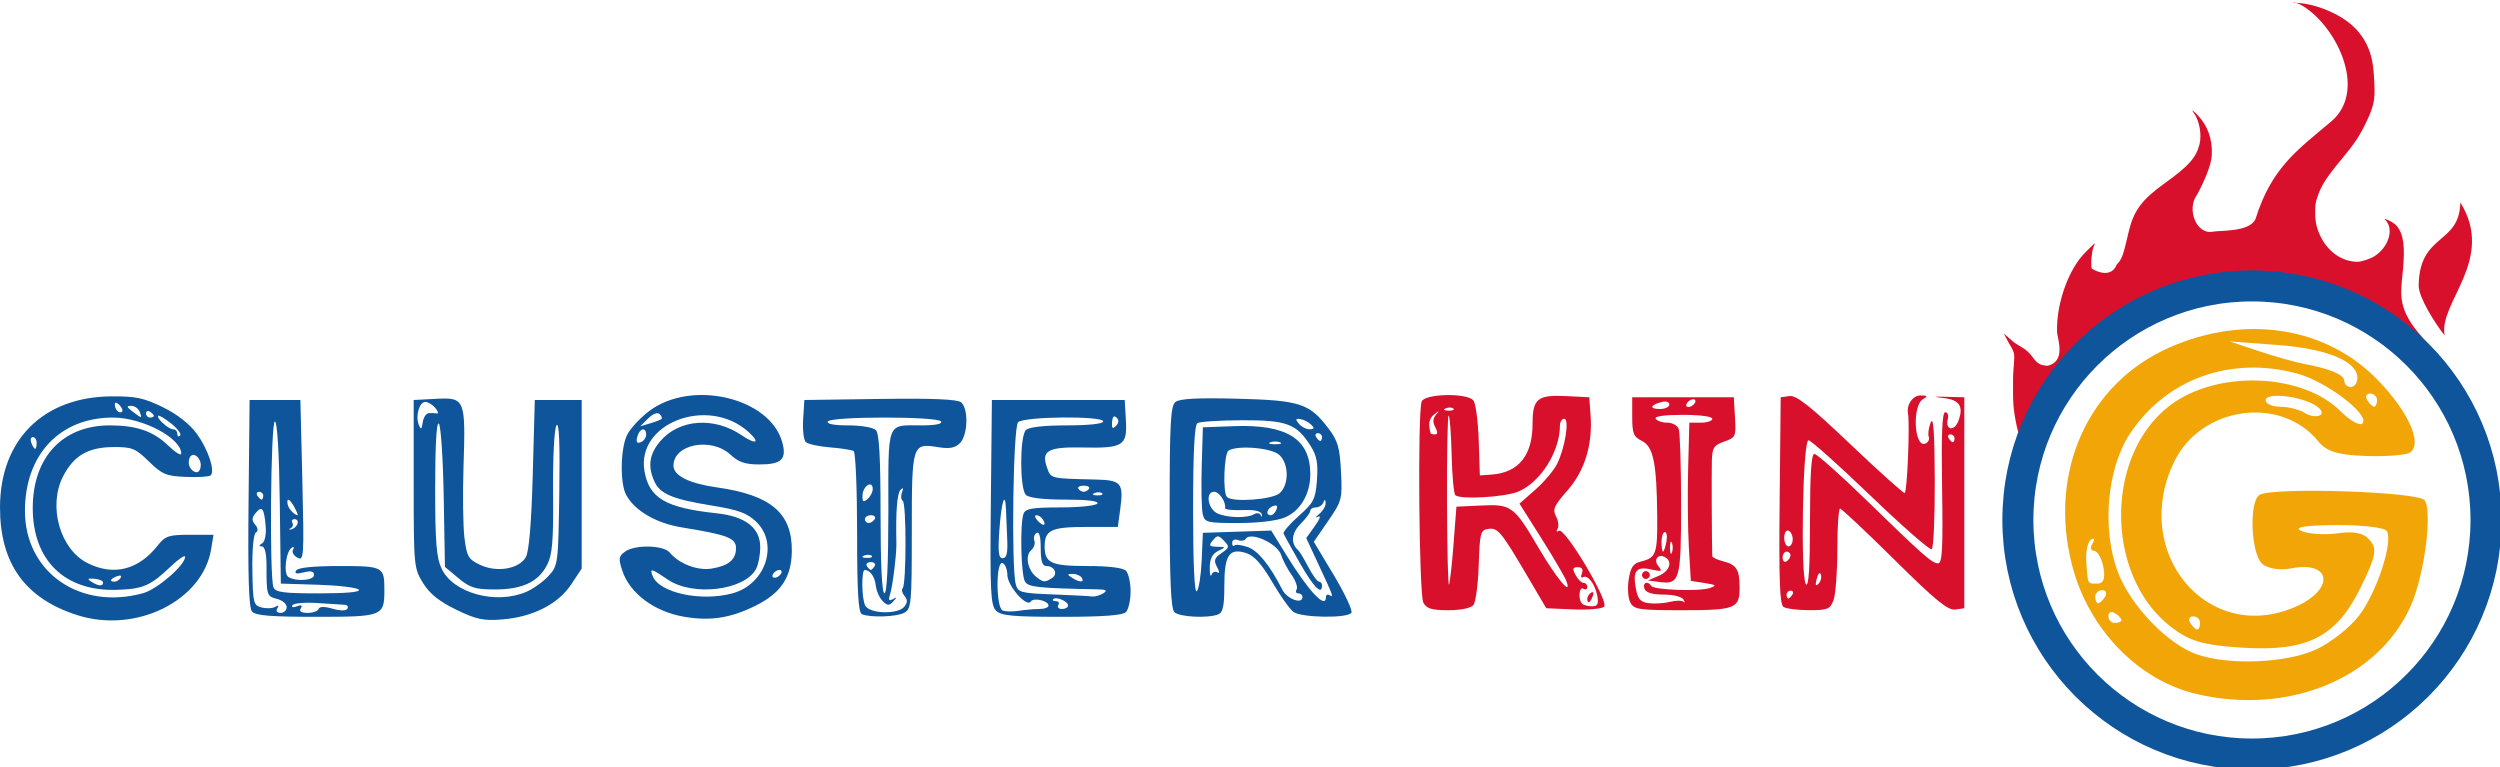 <?xml version="1.0" encoding="UTF-8" standalone="no"?>
<!-- Created with Inkscape (http://www.inkscape.org/) -->

<svg
   xmlns:dc="http://purl.org/dc/elements/1.1/"
   xmlns:cc="http://creativecommons.org/ns#"
   xmlns:rdf="http://www.w3.org/1999/02/22-rdf-syntax-ns#"
   xmlns:svg="http://www.w3.org/2000/svg"
   xmlns="http://www.w3.org/2000/svg"
   xmlns:sodipodi="http://sodipodi.sourceforge.net/DTD/sodipodi-0.dtd"
   xmlns:inkscape="http://www.inkscape.org/namespaces/inkscape"
   width="99.21mm"
   height="30.439mm"
   viewBox="0 0 351.53 107.855"
   id="svg4233"
   version="1.1"
   inkscape:version="0.91 r13725"
   sodipodi:docname="logo.svg"
   inkscape:export-filename="/home/fuchur/logo.svg.png"
   inkscape:export-xdpi="153.61"
   inkscape:export-ydpi="153.61">
  <defs
     id="defs4235" />
  <sodipodi:namedview
     id="base"
     pagecolor="#ffffff"
     bordercolor="#666666"
     borderopacity="1.0"
     inkscape:pageopacity="0.0"
     inkscape:pageshadow="2"
     inkscape:zoom="1.979899"
     inkscape:cx="157.71562"
     inkscape:cy="81.502897"
     inkscape:document-units="px"
     inkscape:current-layer="layer1"
     showgrid="false"
     fit-margin-top="0"
     fit-margin-left="0"
     fit-margin-right="0"
     fit-margin-bottom="0"
     inkscape:window-width="1920"
     inkscape:window-height="1016"
     inkscape:window-x="0"
     inkscape:window-y="27"
     inkscape:window-maximized="1" />
  <g
     inkscape:label="Layer 1"
     inkscape:groupmode="layer"
     id="layer1"
     transform="translate(-164.235,-627.006)">
    <g
       id="g4743"
       transform="matrix(0.804,0,0,0.804,47.876,-32.176)">
      <path
         sodipodi:nodetypes="csscsccsccsscccssccssssssccccccsssssscscsscsssscccccccccccc"
         inkscape:connector-curvature="0"
         id="path4243-7-1-7-4"
         d="m 532.891,872.16 c -9.715,1.401 -18.439,5.891 -25.431,13.088 -3.269,3.365 -5.694,6.798 -7.666,10.853 l -0.816,1.677 -0.246,-0.304 c -0.418,-0.517 -0.953,-1.685 -1.208,-2.638 -0.816,-3.81 -0.74,-4.63 -0.734,-8.676 0,-1.882 0.381,-3.815 0.124,-4.598 -0.162,-0.495 -0.511,-1.175 -0.792,-1.548 l -0.975,-1.845 1.41,1.252 c 1.288,1.143 2.437,1.197 3.695,2.973 1,1.411 1.736,1.372 2.61,1.456 3.141,-0.809 1.788,-4.461 1.632,-5.75 -0.213,-4.454 1.621,-10.283 4.402,-13.502 0.796,-0.89 2.22,-2.27 2.22,-2.151 0,0.036 -0.117,0.328 -0.259,0.65 -0.3,0.679 -0.528,3.058 -0.296,3.757 1.179,0.753 3.492,1.496 4.354,-0.698 0.931,-0.995 1.11,-1.482 2.066,-5.61 0.885,-3.823 2.302,-5.739 6.428,-8.692 4.06,-2.905 5.389,-4.396 5.984,-6.714 0.439,-1.709 -0.022,-4.231 -1.01,-5.526 -0.488,-0.64 -0.168,-0.474 0.6,0.312 1.833,1.875 2.696,4.253 2.567,7.075 -0.08,1.748 -1.357,4.665 -2.585,6.949 -1.823,2.366 -0.234,6.913 2.667,6.462 1.44,-0.272 6.455,0.082 7.544,-2.186 2.812,-9 7.272,-12.066 13.287,-17.126 6.582,-5.649 0.493,-17.276 -5.47,-20.443 l -0.75,-0.299 0.811,0.075 c 2.858,0.263 7.596,1.984 10.078,4.942 2.613,3.114 2.719,6.229 2.862,9.537 0.107,2.477 -0.17,3.697 -1.447,6.356 -1.168,2.432 -2.033,3.724 -4.406,6.584 -2.575,3.103 -3.472,4.51 -4.115,6.456 -0.349,1.055 -0.392,1.35 -0.398,2.683 -0.008,1.722 0.256,2.873 0.993,4.343 1.338,2.667 3.771,4.317 6.38,4.328 0.71,0.003 2.268,-0.507 3.015,-0.986 2.377,-1.525 3.38,-4.549 2.039,-6.144 l -0.326,-0.387 0.306,0.093 c 0.585,0.178 1.514,0.742 1.82,1.106 1.229,1.461 1.53,3.638 1.098,7.943 -0.428,4.259 -0.963,6.688 3.494,11.694 2.732,3.068 4.711,6.929 6.83,10.85 11.754,33.912 -3.858,-23.151 -41.849,-18.74 z m 34.838,-2.309 c 0.098,-9.265 7.144,-7.097 7.284,-14.567 6.236,9.984 -3.878,17.548 -2.742,23.266 -1.63,-2.046 -4.529,-6.597 -4.542,-8.7 z M 545.907,820.281 c 0.09,-0.036 0.198,-0.032 0.239,0.01 0.042,0.041 -0.032,0.071 -0.164,0.066 -0.145,-0.006 -0.175,-0.036 -0.075,-0.075 z"
         style="fill:#d8102c;fill-opacity:1" />
      <circle
         r="40.936"
         cy="910.818"
         cx="538.571"
         id="path4169-8-2-8-6"
         style="color:#000000;clip-rule:nonzero;display:inline;overflow:visible;visibility:visible;opacity:1;isolation:auto;mix-blend-mode:normal;color-interpolation:sRGB;color-interpolation-filters:linearRGB;solid-color:#000000;solid-opacity:1;fill:none;fill-opacity:1;fill-rule:nonzero;stroke:#0e559c;stroke-width:5.426;stroke-linecap:butt;stroke-linejoin:miter;stroke-miterlimit:4;stroke-dasharray:none;stroke-dashoffset:1.6;stroke-opacity:1;color-rendering:auto;image-rendering:auto;shape-rendering:auto;text-rendering:auto;enable-background:accumulate" />
    </g>
    <path
       style="fill:#f2a506;fill-opacity:1"
       d="m 473.135,724.601 c -8.269,-1.927 -15.258,-9.168 -17.561,-18.192 -3.331,-13.053 2.248,-25.478 13.714,-30.542 10.641,-4.7 22.029,-2.922 29.285,4.573 4.388,4.532 6.375,9.049 4.492,10.212 -0.578,0.357 -3.362,0.568 -6.189,0.469 -3.899,-0.136 -5.502,-0.628 -6.645,-2.039 -5.285,-6.527 -16.504,-4.948 -20.281,2.854 -6.125,12.654 4.529,25.632 16.824,20.495 5.798,-2.423 5.441,-6.671 -0.461,-5.491 -1.455,0.291 -3.178,0.015 -3.96,-0.634 -1.607,-1.333 -1.913,-8.782 -0.4,-9.717 1.815,-1.122 22.386,-0.447 23.216,0.762 1.133,1.65 -0.04,10.544 -1.961,14.871 -4.52,10.181 -17.167,15.387 -30.072,12.379 z m 16.695,-6.236 c 2.086,-0.947 4.847,-3.116 6.136,-4.818 2.493,-3.295 4.808,-10.373 3.881,-11.872 -0.306,-0.495 -3.538,-0.871 -7.183,-0.836 -4.491,0.044 -6.033,0.315 -4.784,0.842 1.014,0.428 3.315,0.566 5.113,0.308 2.307,-0.331 3.628,-0.038 4.487,0.997 1.029,1.239 0.831,2.257 -1.274,6.56 -3.455,7.062 -7.502,9.121 -16.757,8.527 -5.398,-0.346 -7.305,-0.897 -9.864,-2.849 -9.693,-7.393 -9.402,-25.172 0.52,-31.738 6.761,-4.474 18.074,-3.819 23.238,1.344 1.319,1.319 2.703,2.094 3.075,1.722 1.162,-1.162 -5.048,-5.912 -9.186,-7.026 -9.327,-2.512 -18.4,0.755 -23.499,8.46 -3.253,4.915 -3.987,13.471 -1.675,19.525 1.788,4.683 6.992,10.09 11.076,11.508 4.491,1.56 12.507,1.245 16.695,-0.657 z m -16.235,-3.766 c 0,-0.507 -0.439,-0.922 -0.976,-0.922 -0.537,0 -0.72,0.415 -0.406,0.922 0.313,0.507 0.752,0.922 0.976,0.922 0.224,0 0.406,-0.415 0.406,-0.922 z m -11.059,-0.406 c 0,-0.224 -0.415,-0.663 -0.922,-0.976 -0.507,-0.313 -0.921,-0.13 -0.921,0.406 0,0.537 0.415,0.976 0.921,0.976 0.507,0 0.922,-0.183 0.922,-0.406 z m -2.304,-3.28 c 0.313,-0.507 0.13,-0.922 -0.406,-0.922 -0.537,0 -0.976,0.415 -0.976,0.922 0,0.507 0.183,0.922 0.406,0.922 0.224,0 0.663,-0.415 0.976,-0.922 z m -0.235,-4.147 c -0.242,-1.267 -0.831,-2.304 -1.309,-2.304 -0.478,0 -0.573,-0.479 -0.211,-1.064 0.362,-0.585 0.268,-0.823 -0.209,-0.528 -0.477,0.295 -0.782,1.707 -0.678,3.137 0.238,3.285 0.123,3.062 1.593,3.062 0.841,0 1.109,-0.759 0.814,-2.304 z m 29.674,-22.847 c -2.332,-1.305 -6.861,-1.724 -6.861,-0.635 0,0.497 0.933,0.91 2.074,0.918 1.14,0.007 2.676,0.395 3.412,0.861 0.736,0.466 1.722,0.609 2.192,0.319 0.469,-0.29 0.102,-0.948 -0.817,-1.462 z m 8.806,-0.653 c 0,-0.507 -0.439,-0.922 -0.976,-0.922 -0.537,0 -0.72,0.415 -0.406,0.922 0.313,0.507 0.752,0.922 0.976,0.922 0.224,0 0.406,-0.415 0.406,-0.922 z m -2.765,-3.119 c 0,-2.341 -4.26,-4.109 -11.151,-4.626 l -6.82,-0.512 4.147,1.38 c 2.281,0.759 5.084,1.554 6.229,1.765 3.741,0.692 5.752,1.534 5.752,2.409 0,0.473 0.415,0.859 0.921,0.859 0.507,0 0.922,-0.574 0.922,-1.276 z"
       id="path4449-64"
       inkscape:connector-curvature="0" />
    <path
       style="fill:#0e559c;fill-opacity:1"
       d="m 175.157,713.519 c -7.403,-2.341 -10.948,-7.286 -10.922,-15.232 0.031,-9.429 6.073,-15.452 15.591,-15.547 3.471,-0.034 4.624,0.207 7.319,1.53 2.035,0.999 3.77,2.36 4.77,3.74 1.592,2.198 2.59,5.189 1.946,5.833 -0.194,0.194 -1.758,0.293 -3.477,0.222 -2.783,-0.116 -3.354,-0.355 -5.221,-2.177 -1.913,-1.867 -2.358,-2.044 -5.089,-2.017 -3.482,0.034 -5.497,1.226 -6.977,4.13 -2.135,4.187 -0.425,10.244 3.441,12.183 3.675,1.844 7.166,0.966 9.88,-2.483 1.052,-1.337 1.537,-1.499 4.507,-1.499 l 3.328,0 -0.325,2 c -1.179,7.264 -10.553,11.917 -18.772,9.318 z m 9.2,-3.105 c 1.993,-0.554 5.907,-3.94 5.907,-5.112 0,-0.317 -0.927,0.31 -2.06,1.393 -2.818,2.693 -3.878,3.146 -7.62,3.251 -7.282,0.205 -11.745,-4.167 -11.745,-11.505 0,-7.128 4.189,-11.621 10.836,-11.621 3.757,0 6.131,0.822 8.219,2.845 1.002,0.971 1.821,1.469 1.821,1.108 0,-2.175 -5.465,-5.052 -9.598,-5.052 -7.473,0 -12.376,5.201 -12.376,13.129 0,8.627 7.756,14.025 16.616,11.564 z m -5.629,-1.503 c 0,-0.238 -0.553,-0.474 -1.229,-0.525 -0.966,-0.073 -1.054,0.018 -0.412,0.424 1.004,0.635 1.641,0.674 1.641,0.101 z m 2.468,-0.66 c 0.192,-0.311 -0.028,-0.404 -0.517,-0.216 -0.952,0.365 -1.126,0.759 -0.336,0.759 0.284,0 0.668,-0.244 0.853,-0.543 z m 11.266,-15.879 c 0,-0.572 -0.371,-1.182 -0.824,-1.356 -0.841,-0.323 -1.204,1.284 -0.458,2.03 0.684,0.684 1.282,0.37 1.282,-0.674 z m -23.073,-3.08 c 0,-0.453 -0.239,-0.824 -0.532,-0.824 -0.293,0 -0.39,0.371 -0.216,0.824 0.174,0.453 0.413,0.824 0.532,0.824 0.119,0 0.216,-0.371 0.216,-0.824 z m 18.931,-2.722 c -0.895,-0.715 -1.718,-1.21 -1.829,-1.101 -0.317,0.311 1.428,1.9 2.086,1.9 0.324,0 0.589,0.288 0.589,0.641 0,0.352 0.176,0.465 0.391,0.25 0.215,-0.215 -0.341,-0.975 -1.236,-1.69 z m -4.449,-1.673 c -0.174,-0.453 -0.708,-0.824 -1.186,-0.824 -0.705,0 -0.668,0.153 0.196,0.807 1.342,1.015 1.373,1.016 0.99,0.018 z m 1.999,0.582 c 0,-0.133 -0.247,-0.395 -0.549,-0.582 -0.302,-0.187 -0.549,-0.078 -0.549,0.242 0,0.32 0.247,0.582 0.549,0.582 0.302,0 0.549,-0.109 0.549,-0.242 z m -4.843,-1.525 c -0.394,-0.394 -0.65,-0.427 -0.65,-0.082 0,0.733 0.65,1.383 1.016,1.016 0.156,-0.156 -0.009,-0.576 -0.366,-0.934 z m 47.365,28.783 c -2.392,-1.156 -3.727,-2.227 -4.67,-3.743 -1.287,-2.07 -1.32,-2.419 -1.32,-13.934 l 0,-11.811 3.166,-0.165 c 4.049,-0.211 4.149,0.036 3.843,9.47 -0.128,3.947 -0.069,8.487 0.13,10.09 0.325,2.608 0.554,3.005 2.182,3.781 2.355,1.123 5.511,0.592 6.455,-1.087 0.444,-0.789 0.782,-4.859 0.968,-11.65 l 0.286,-10.438 3.296,0 3.296,0 0,11.853 0,11.853 -1.474,2.227 c -1.827,2.758 -5.386,4.572 -9.658,4.919 -2.679,0.218 -3.652,0.014 -6.501,-1.363 z m 9.822,-2.499 c 0.972,-0.414 2.386,-1.422 3.141,-2.24 1.35,-1.462 1.376,-1.663 1.523,-11.745 0.101,-6.939 -0.027,-9.991 -0.397,-9.434 -0.311,0.47 -0.517,4.487 -0.477,9.341 0.057,6.978 -0.097,8.837 -0.848,10.291 -1.235,2.389 -3.482,3.441 -7.348,3.441 -2.73,0 -3.489,-0.236 -5.109,-1.587 l -1.902,-1.587 -0.171,-9.812 c -0.094,-5.397 -0.403,-10.047 -0.687,-10.334 -0.321,-0.325 -0.516,3.057 -0.516,8.981 0,7.749 0.17,9.861 0.92,11.441 1.622,3.419 7.615,5.056 11.87,3.243 z m -13.713,-25.132 c 0.357,-0.036 0.876,-0.022 1.153,0.031 0.278,0.053 0.186,-0.289 -0.205,-0.759 -0.39,-0.47 -1.021,-0.855 -1.402,-0.855 -0.855,0 -1.426,1.982 -0.926,3.212 0.301,0.741 0.403,0.68 0.55,-0.328 0.099,-0.68 0.472,-1.265 0.829,-1.301 z m 35.91,28.619 c -4.187,-0.722 -7.622,-3.287 -8.675,-6.477 -0.556,-1.686 -0.51,-2.027 0.364,-2.666 1.399,-1.023 5.428,-0.941 6.315,0.128 1.309,1.577 3.896,2.567 5.872,2.246 2.402,-0.39 3.437,-1.256 3.437,-2.877 0,-1.421 -1.16,-1.865 -7.609,-2.913 -3.639,-0.591 -6.645,-2.351 -7.844,-4.591 -0.873,-1.632 -0.798,-6.468 0.13,-8.393 0.421,-0.873 1.808,-2.381 3.083,-3.352 5.948,-4.529 17.035,-1.933 18.753,4.391 0.642,2.362 -0.115,3.092 -3.204,3.092 -2.011,0 -2.935,-0.311 -4.081,-1.373 -2.706,-2.508 -8.018,-1.487 -8.018,1.541 0,1.415 2.183,2.503 6.147,3.065 7.571,1.072 10.557,3.624 10.493,8.968 -0.044,3.671 -1.532,5.896 -5.132,7.679 -3.494,1.73 -6.353,2.167 -10.031,1.533 z m 6.866,-3.303 c 4.65,-1.291 6.497,-6.979 3.271,-10.07 -1.254,-1.201 -2.503,-1.656 -6.187,-2.253 -5.56,-0.9 -7.306,-1.632 -8.112,-3.401 -0.964,-2.116 -0.721,-3.817 0.804,-5.629 2.632,-3.128 7.568,-3.507 11.441,-0.879 2.056,1.395 2.707,1.107 0.997,-0.441 -5.667,-5.129 -15.844,-1.274 -14.629,5.54 0.675,3.785 2.982,5.125 10.14,5.89 4.047,0.433 6.13,2.05 6.13,4.76 0,1.086 -0.263,2.466 -0.585,3.068 -1.615,3.018 -8.859,3.902 -12.382,1.512 -2.365,-1.605 -2.601,-1.662 -2.166,-0.528 0.914,2.381 6.852,3.661 11.28,2.432 z m 6.765,-2.728 c 0.187,-0.302 0.092,-0.549 -0.21,-0.549 -0.302,0 -0.702,0.247 -0.889,0.549 -0.187,0.302 -0.092,0.549 0.21,0.549 0.302,0 0.702,-0.247 0.889,-0.549 z m -18.953,-19.561 c 0,-1.142 -0.929,-0.924 -1.247,0.292 -0.194,0.742 -0.049,0.97 0.485,0.765 0.419,-0.161 0.762,-0.637 0.762,-1.058 z m 2.161,-2.216 c 0.131,-0.119 0.007,-0.431 -0.275,-0.694 -0.299,-0.279 -0.971,-0.018 -1.611,0.624 l -1.099,1.102 1.373,-0.408 c 0.755,-0.225 1.481,-0.505 1.611,-0.624 z m -57.588,27.066 c -0.442,-0.532 -0.583,-5.014 -0.479,-15.245 l 0.147,-14.491 3.571,0 3.571,0 0.275,11.346 c 0.26,10.75 0.223,11.318 -0.702,10.822 -0.537,-0.288 -0.808,-0.797 -0.602,-1.13 0.211,-0.342 0.126,-0.453 -0.196,-0.254 -0.818,0.505 -1.176,3.638 -0.469,4.098 1.064,0.692 3.617,0.499 3.617,-0.273 0,-0.518 -0.426,-0.625 -1.455,-0.367 -1.024,0.257 -1.34,0.179 -1.066,-0.264 0.252,-0.407 2.392,-0.629 6.066,-0.629 6.189,0 6.344,0.082 6.344,3.377 0,3.67 -0.24,3.764 -9.566,3.764 -6.475,0 -8.574,-0.175 -9.054,-0.754 z m 4.886,-0.609 c 0,-0.447 -0.618,-0.969 -1.373,-1.158 -1.429,-0.359 -1.468,-0.485 -1.467,-4.758 3.3e-4,-1.615 -0.243,-2.613 -0.639,-2.618 -0.461,-0.006 -0.453,-0.127 0.031,-0.435 0.394,-0.25 0.595,-1.274 0.486,-2.481 -0.224,-2.495 -0.513,-2.853 -1.421,-1.759 -0.533,0.643 -0.545,1.017 -0.052,1.612 0.421,0.507 0.452,0.894 0.088,1.118 -0.317,0.196 -0.522,2.461 -0.479,5.282 0.072,4.644 0.151,4.957 1.321,5.251 0.685,0.172 1.544,0.127 1.91,-0.099 0.423,-0.262 0.523,-0.181 0.273,0.223 -0.232,0.376 -0.043,0.634 0.465,0.634 0.471,0 0.856,-0.366 0.856,-0.814 z m 4.487,0.263 c 0.119,-0.357 0.807,-0.372 1.961,-0.041 1.091,0.313 1.899,0.313 2.092,0.001 0.173,-0.28 -0.009,-0.528 -0.405,-0.552 -0.396,-0.024 -2.134,-0.135 -3.862,-0.248 -1.729,-0.112 -3.287,0.028 -3.462,0.312 -0.18,0.292 0.091,0.359 0.624,0.154 0.64,-0.245 0.815,-0.155 0.545,0.281 -0.262,0.425 0.064,0.643 0.963,0.643 0.748,0 1.443,-0.248 1.543,-0.55 z m 5.644,-2.723 c -0.29,-0.29 -2.873,-0.599 -5.741,-0.687 l -5.214,-0.16 -0.148,-11.399 c -0.091,-6.975 -0.357,-11.399 -0.687,-11.399 -0.588,0 -0.779,21.805 -0.205,23.303 0.276,0.72 1.377,0.869 6.427,0.869 3.89,0 5.903,-0.191 5.567,-0.527 z m -8.608,-9.258 c 0.12,-0.359 -0.065,-0.652 -0.41,-0.652 -0.345,0 -0.488,0.226 -0.317,0.502 0.171,0.276 0.056,0.629 -0.256,0.783 -0.312,0.154 -0.267,0.222 0.1,0.15 0.366,-0.072 0.764,-0.424 0.884,-0.783 z m -0.423,-2.3 c -0.661,-1.234 -1.169,-1.453 -0.961,-0.412 0.12,0.599 0.935,1.478 1.393,1.502 0.086,0.004 -0.108,-0.486 -0.431,-1.09 z m -4.395,-1.648 c 0,-0.302 -0.262,-0.549 -0.582,-0.549 -0.32,0 -0.429,0.247 -0.242,0.549 0.187,0.302 0.449,0.549 0.582,0.549 0.133,0 0.242,-0.247 0.242,-0.549 z m 84.189,16.666 c -0.518,-0.209 -0.687,-3.028 -0.687,-11.461 0,-6.151 -0.217,-11.318 -0.483,-11.482 -0.266,-0.164 -1.772,-0.399 -3.346,-0.522 -1.575,-0.123 -3.103,-0.463 -3.396,-0.756 -0.293,-0.293 -0.456,-1.741 -0.362,-3.218 l 0.171,-2.686 10.642,-0.149 c 7.385,-0.104 10.873,0.043 11.399,0.479 1.064,0.883 0.959,4.609 -0.161,5.729 -0.691,0.691 -1.454,0.833 -3.083,0.572 -3.647,-0.583 -3.69,-0.447 -3.69,11.82 0,10.215 -0.067,10.936 -1.063,11.469 -1.084,0.58 -4.702,0.705 -5.942,0.205 z m 5.935,-1.045 c 0.483,-0.582 0.495,-0.982 0.043,-1.526 -0.337,-0.405 -0.453,-0.897 -0.258,-1.091 0.525,-0.525 0.535,-11.965 0.011,-12.288 -0.247,-0.153 -0.294,-0.685 -0.105,-1.183 0.235,-0.617 0.165,-0.728 -0.219,-0.347 -0.47,0.466 -0.674,3.129 -0.568,7.407 0.038,1.552 -0.51,6.051 -0.879,7.215 -0.28,0.882 -0.189,1.061 0.376,0.739 0.603,-0.343 0.614,-0.282 0.055,0.32 -0.58,0.624 -0.819,0.615 -1.493,-0.059 -0.441,-0.441 -0.872,-1.42 -0.957,-2.174 -0.141,-1.249 -0.79,-2.165 -1.55,-2.187 -0.496,-0.014 -0.444,4.051 0.064,5.008 0.612,1.152 4.562,1.273 5.48,0.167 z m -2.226,-13.366 c 0,-12.993 -0.332,-12.145 4.747,-12.145 1.866,0 2.88,-0.209 2.669,-0.549 -0.453,-0.732 -15.479,-0.732 -15.931,0 -0.212,0.342 0.873,0.549 2.879,0.549 1.771,0 3.515,0.297 3.878,0.659 0.469,0.469 0.659,3.87 0.659,11.811 0,7.068 0.201,11.152 0.549,11.152 0.349,0 0.549,-4.192 0.549,-11.478 z m -1.923,7.632 c 0.187,-0.302 -0.06,-0.549 -0.549,-0.549 -0.489,0 -0.736,0.247 -0.549,0.549 0.187,0.302 0.434,0.549 0.549,0.549 0.115,0 0.363,-0.247 0.549,-0.549 z m -0.423,-1.431 c -0.183,-0.183 -0.656,-0.202 -1.053,-0.043 -0.438,0.175 -0.308,0.306 0.332,0.332 0.579,0.024 0.904,-0.106 0.721,-0.289 z m 0.423,-5.162 c 0.187,-0.302 -0.046,-0.549 -0.517,-0.549 -0.471,0 -0.856,0.247 -0.856,0.549 0,0.302 0.233,0.549 0.517,0.549 0.284,0 0.67,-0.247 0.856,-0.549 z m -0.275,-4.233 c 0,-1.281 -1.367,-0.472 -1.436,0.85 -0.05,0.95 0.091,1.068 0.687,0.574 0.412,-0.342 0.749,-0.983 0.749,-1.424 z m 17.335,17.095 c -0.76,-0.76 -0.853,-2.719 -0.726,-15.245 l 0.146,-14.372 9.339,0 9.339,0 0.165,2.85 c 0.207,3.587 -0.367,3.951 -6.052,3.831 -4.897,-0.103 -5.885,0.444 -5.051,2.793 0.572,1.609 0.366,1.558 6.897,1.714 3.575,0.085 3.913,0.502 3.405,4.207 l -0.337,2.459 -4.485,0 c -4.87,0 -5.803,0.442 -5.803,2.747 0,2.328 0.921,2.747 6.043,2.747 2.942,0 4.973,0.249 5.384,0.659 0.363,0.363 0.659,1.673 0.659,2.912 0,1.239 -0.297,2.549 -0.659,2.912 -0.455,0.455 -3.251,0.659 -9.025,0.659 -6.91,0 -8.518,-0.152 -9.238,-0.872 z m 6.081,-0.226 c 0.718,0 1.305,-0.218 1.305,-0.485 0,-0.682 -2.131,-1.165 -2.501,-0.567 -0.55,0.889 -3.266,-2.186 -3.287,-3.72 -0.011,-0.806 -0.32,-1.566 -0.687,-1.689 -0.943,-0.314 -0.924,6.259 0.019,6.667 0.378,0.164 1.397,0.184 2.266,0.046 0.869,-0.138 2.167,-0.252 2.884,-0.252 z m 4.052,-0.491 c 0,-0.586 -1.683,-1.306 -2.093,-0.896 -0.158,0.158 0.015,0.288 0.386,0.288 0.37,0 0.521,0.247 0.334,0.549 -0.187,0.302 0.046,0.549 0.517,0.549 0.471,0 0.856,-0.221 0.856,-0.491 z m 4.944,-1.707 c 0.635,-0.411 0.447,-0.54 -0.824,-0.566 -8.416,-0.171 -9.684,-0.306 -10.176,-1.085 -0.575,-0.909 -0.729,-8.195 -0.203,-9.566 0.269,-0.702 1.268,-0.869 5.186,-0.869 2.669,0 5.006,-0.247 5.193,-0.549 0.217,-0.35 -1.423,-0.549 -4.527,-0.549 -3.053,0 -5.112,-0.246 -5.526,-0.659 -0.875,-0.875 -0.875,-8.244 0,-9.119 0.418,-0.418 2.527,-0.659 5.768,-0.659 3.04,0 5.109,-0.223 5.109,-0.549 0,-0.817 -11.151,-0.715 -11.976,0.11 -0.694,0.694 -0.969,20.379 -0.318,22.805 0.299,1.116 0.713,1.23 5.074,1.398 2.611,0.1 5.119,0.229 5.572,0.287 0.453,0.058 1.195,-0.135 1.648,-0.428 z m -7.209,-2.144 c 0.886,-0.561 0.357,-1.701 -0.789,-1.701 -0.573,0 -0.792,-0.69 -0.792,-2.505 0,-1.636 -0.203,-2.379 -0.587,-2.142 -0.323,0.199 -0.461,0.69 -0.307,1.091 0.154,0.401 -0.051,1.003 -0.455,1.338 -0.881,0.731 -0.497,2.77 0.7,3.728 1.01,0.808 1.226,0.826 2.23,0.19 z m 4.187,-0.053 c -0.187,-0.302 -0.758,-0.546 -1.268,-0.541 -0.801,0.007 -0.815,0.082 -0.105,0.541 1.076,0.695 1.803,0.695 1.373,0 z m -10.476,-5.356 c -0.064,-1.435 -0.143,-3.33 -0.176,-4.212 -0.106,-2.827 -0.652,-1.125 -0.934,2.91 -0.214,3.07 -0.112,3.911 0.476,3.911 0.544,0 0.717,-0.716 0.633,-2.609 z m 5.005,-2.848 c -0.199,-0.322 -0.604,-0.586 -0.901,-0.586 -0.296,0 -0.22,0.346 0.17,0.769 0.789,0.856 1.295,0.729 0.731,-0.183 z m 8.344,-3.665 c -0.183,-0.183 -0.656,-0.202 -1.053,-0.043 -0.438,0.175 -0.308,0.306 0.332,0.332 0.579,0.024 0.904,-0.106 0.721,-0.289 z m -1.847,-0.649 c 0.147,-0.237 -0.191,-0.432 -0.751,-0.432 -0.56,0 -0.898,0.194 -0.751,0.432 0.147,0.237 0.485,0.432 0.751,0.432 0.266,0 0.605,-0.194 0.751,-0.432 z m 3.87,-10 c -0.358,-0.358 -0.573,-0.142 -0.631,0.631 -0.067,0.884 0.067,1.018 0.543,0.543 0.416,-0.416 0.446,-0.817 0.088,-1.174 z m 8.124,27.351 c -0.478,-0.479 -0.659,-4.526 -0.659,-14.765 0,-11.725 0.136,-14.219 0.806,-14.775 0.576,-0.478 3.038,-0.612 8.652,-0.469 8.85,0.225 10.183,0.655 12.834,4.129 1.357,1.779 1.627,2.696 1.8,6.118 0.196,3.883 0.132,4.129 -1.81,6.949 l -2.014,2.924 2.821,4.704 c 1.552,2.587 2.662,4.961 2.468,5.274 -0.497,0.805 -7.028,0.712 -8.151,-0.116 -0.512,-0.378 -1.857,-2.275 -2.989,-4.216 -1.426,-2.445 -2.528,-3.685 -3.587,-4.035 -2.436,-0.805 -3.14,0.216 -3.14,4.551 0,2.885 -0.195,3.794 -0.869,4.053 -1.496,0.574 -5.473,0.364 -6.163,-0.326 z m 18.019,-2.122 c 0,-0.283 -0.262,-0.515 -0.582,-0.515 -0.32,0 -0.428,-0.249 -0.24,-0.553 0.188,-0.304 -0.136,-1.231 -0.72,-2.06 -0.584,-0.829 -1.239,-2.077 -1.455,-2.775 -0.5,-1.611 -4.319,-3.356 -4.985,-2.278 -0.162,0.262 -0.657,0.337 -1.101,0.167 -0.449,-0.172 -0.806,5.5e-4 -0.806,0.39 0,0.385 0.145,0.555 0.321,0.378 0.177,-0.177 1.02,-0.078 1.874,0.22 1.439,0.502 3.126,2.583 4.851,5.984 0.675,1.331 2.842,2.125 2.842,1.042 z m 3.296,0.002 c 0,-0.32 0.244,-0.431 0.542,-0.247 0.588,0.363 0.526,0.198 -1.82,-4.841 l -1.489,-3.197 1.217,-1.709 c 0.726,-1.02 0.896,-1.542 0.422,-1.294 -0.437,0.228 -0.362,0.06 0.167,-0.373 0.529,-0.433 0.942,-1.132 0.918,-1.551 -0.032,-0.558 -0.118,-0.578 -0.32,-0.077 -0.152,0.378 -0.627,0.687 -1.055,0.687 -0.428,0 -0.778,0.213 -0.778,0.474 0,0.261 -0.622,1.096 -1.382,1.856 -1.28,1.28 -1.401,2.768 -0.301,3.712 0.176,0.151 0.806,1.202 1.401,2.335 0.595,1.133 1.272,2.06 1.505,2.06 0.233,0 0.424,0.247 0.424,0.549 0,1.429 -1.192,0.218 -3.112,-3.159 -1.159,-2.039 -2.192,-3.901 -2.296,-4.137 -0.104,-0.236 0.861,-1.36 2.143,-2.498 2.112,-1.874 2.353,-2.352 2.554,-5.065 0.172,-2.321 -0.026,-3.39 -0.881,-4.751 -1.969,-3.134 -3.354,-3.655 -9.65,-3.633 -3.108,0.011 -5.93,0.192 -6.269,0.402 -0.427,0.264 -0.618,4.057 -0.618,12.271 0,7.501 0.192,11.696 0.521,11.367 0.287,-0.287 0.596,-2.252 0.687,-4.367 l 0.165,-3.845 4.807,-0.159 4.807,-0.159 2.132,3.455 c 3.162,5.124 5.558,7.665 5.558,5.895 z m -17.318,-11.641 c -0.17,-0.68 -0.236,-3.708 -0.148,-6.73 l 0.161,-5.494 4.386,-0.163 c 7.425,-0.276 10.721,1.801 10.721,6.755 0,2.794 -1.403,5.172 -3.59,6.086 -1.118,0.467 -3.746,0.781 -6.545,0.781 -4.392,0 -4.695,-0.075 -4.985,-1.236 z m 7.245,-0.019 c 0.352,-0.22 0.766,-0.144 0.92,0.167 0.154,0.312 0.214,0.251 0.134,-0.134 -0.097,-0.464 -1.005,-0.666 -2.694,-0.599 -1.401,0.056 -2.513,-0.068 -2.472,-0.275 0.166,-0.83 -0.812,-2.299 -1.531,-2.299 -1.273,0 -0.898,2.426 0.471,3.048 1.404,0.638 4.217,0.688 5.172,0.091 z m 3.119,-0.639 c 0.204,-0.532 0.042,-0.695 -0.491,-0.491 -0.869,0.333 -1.095,1.287 -0.305,1.287 0.27,0 0.628,-0.358 0.796,-0.796 z m 0.456,-2.311 c 1.342,-1.214 1.304,-4.143 -0.07,-5.387 -1.088,-0.984 -5.846,-1.387 -7.116,-0.602 -0.644,0.398 -0.841,5.924 -0.233,6.532 0.784,0.784 6.407,0.373 7.419,-0.543 z m 0.043,-7.146 c -0.378,-0.152 -0.996,-0.152 -1.373,0 -0.378,0.152 -0.069,0.277 0.687,0.277 0.755,0 1.064,-0.125 0.687,-0.277 z m -8.825,18.281 c 0.349,0.216 0.336,-0.069 -0.035,-0.762 -0.487,-0.911 -0.376,-1.253 0.632,-1.94 1.12,-0.763 1.15,-0.91 0.353,-1.735 -0.785,-0.812 -0.941,-0.816 -1.578,-0.049 -0.604,0.728 -0.517,0.857 0.597,0.889 1.276,0.036 1.28,0.049 0.15,0.597 -0.802,0.389 -1.16,1.089 -1.175,2.298 -0.012,0.956 0.096,1.428 0.239,1.048 0.144,-0.38 0.512,-0.535 0.818,-0.346 z m 14.731,-19.016 c 0,-0.302 -0.262,-0.549 -0.582,-0.549 -0.32,0 -0.429,0.247 -0.242,0.549 0.187,0.302 0.449,0.549 0.582,0.549 0.133,0 0.242,-0.247 0.242,-0.549 z m -1.533,-1.752 c -0.36,-0.36 -1.041,-0.71 -1.514,-0.78 -0.684,-0.1 -0.727,0.034 -0.213,0.654 0.356,0.429 1.037,0.78 1.514,0.78 0.67,0 0.718,-0.148 0.213,-0.654 z"
       id="path4384-7-7"
       inkscape:connector-curvature="0" />
    <path
       style="fill:#d8102c;fill-opacity:1"
       d="m 364.374,711.746 c -0.609,-1.139 -0.822,-26.753 -0.235,-28.283 0.428,-1.115 6.365,-1.24 7.267,-0.154 0.327,0.393 0.666,2.927 0.754,5.631 l 0.16,4.916 1.648,-0.12 c 3.829,-0.28 5.768,-2.7 5.768,-7.201 0,-3.474 0.705,-4.042 4.761,-3.832 l 3.205,0.166 0.185,2.472 c 0.312,4.182 -0.819,7.87 -3.265,10.649 -1.877,2.133 -2.109,2.661 -1.593,3.626 0.332,0.621 0.431,1.41 0.219,1.752 -0.222,0.359 -0.141,0.472 0.191,0.267 0.831,-0.513 7.07,9.96 6.358,10.672 -0.305,0.305 -2.261,0.481 -4.346,0.39 l -3.791,-0.164 -2.585,-4.395 c -3.763,-6.399 -4.22,-6.953 -5.568,-6.761 -1.101,0.157 -1.198,0.525 -1.347,5.085 -0.088,2.704 -0.427,5.237 -0.754,5.631 -0.352,0.424 -1.788,0.715 -3.529,0.715 -2.339,0 -3.05,-0.216 -3.504,-1.063 z m 24.466,-0.908 c -0.309,-1.702 -1.35,-3.077 -2.017,-2.665 -0.264,0.163 -0.334,-0.086 -0.154,-0.555 0.214,-0.557 0.015,-0.853 -0.575,-0.853 -0.732,0 -0.791,0.207 -0.314,1.099 0.323,0.604 0.827,1.099 1.118,1.099 0.292,0 0.53,0.262 0.53,0.582 0,0.32 -0.247,0.429 -0.549,0.242 -0.605,-0.374 -0.77,1.519 -0.183,2.106 0.201,0.201 0.824,0.366 1.384,0.366 0.795,0 0.961,-0.311 0.76,-1.421 z m -1.412,0.355 c 0,-0.284 0.244,-0.668 0.543,-0.853 0.311,-0.192 0.404,0.028 0.216,0.517 -0.365,0.952 -0.759,1.126 -0.759,0.336 z m -18.801,-7.766 0.398,-5.176 3.497,-0.165 c 4.234,-0.2 4.605,0.074 8.06,5.968 2.503,4.27 4.772,6.974 3.896,4.644 -0.225,-0.6 -1.799,-3.292 -3.497,-5.984 l -3.088,-4.893 2.25,-1.982 c 1.238,-1.09 2.612,-2.724 3.055,-3.63 1.119,-2.291 1.745,-6.318 0.983,-6.318 -0.329,0 -0.599,0.433 -0.601,0.961 -0.012,3.656 -2.734,7.971 -5.851,9.273 -1.91,0.798 -8.208,1.157 -8.86,0.504 -0.216,-0.216 -0.448,-2.756 -0.516,-5.644 -0.068,-2.888 -0.253,-5.381 -0.412,-5.539 -0.159,-0.159 -0.269,5.253 -0.245,12.026 0.024,6.773 0.154,12.048 0.289,11.723 0.135,-0.326 0.425,-2.921 0.643,-5.768 z m -2.579,-16.354 c -0.377,-0.704 -0.341,-1.243 0.118,-1.759 0.549,-0.618 0.507,-0.628 -0.248,-0.06 -0.742,0.558 -0.901,1.406 -0.506,2.696 0.023,0.075 0.298,0.137 0.611,0.137 0.383,0 0.391,-0.332 0.026,-1.015 z m 2.553,-2.613 c -0.183,-0.183 -0.656,-0.202 -1.053,-0.043 -0.438,0.175 -0.308,0.306 0.332,0.332 0.579,0.024 0.904,-0.106 0.721,-0.289 z m 24.88,27.269 c -0.319,-0.595 -0.422,-2.055 -0.231,-3.252 0.28,-1.752 0.626,-2.242 1.789,-2.534 2.06,-0.517 2.265,-1.1 2.22,-6.318 -0.064,-7.467 -0.537,-9.817 -2.141,-10.613 -1.189,-0.59 -1.373,-1.047 -1.373,-3.412 l 0,-2.731 7.142,0 7.142,0 0.164,2.821 c 0.157,2.708 0.097,2.845 -1.511,3.405 -1.451,0.506 -1.683,0.863 -1.74,2.672 -0.05,1.594 -0.011,11.017 0.055,13.428 0,0.194 0.687,0.522 1.515,0.73 1.882,0.472 2.321,1.153 2.332,3.614 0.013,3.041 -0.547,3.269 -8.048,3.269 -6.137,0 -6.789,-0.096 -7.316,-1.08 z m 7.453,-0.106 c 0.222,0.199 0.226,0.053 0.01,-0.325 -0.22,-0.383 -1.448,-0.687 -2.776,-0.687 -1.61,0 -2.483,-0.267 -2.697,-0.824 -0.324,-0.844 0.469,-1.171 0.95,-0.392 0.357,0.578 6.759,0.807 8.239,0.294 1.011,-0.35 0.908,-0.447 -0.75,-0.704 l -1.923,-0.297 -0.275,-4.67 c -0.151,-2.568 -0.198,-7.574 -0.105,-11.124 l 0.17,-6.455 1.616,0 c 0.889,0 1.616,-0.247 1.616,-0.549 0,-0.318 -1.75,-0.549 -4.153,-0.549 -2.629,0 -4.028,0.202 -3.813,0.549 0.187,0.302 0.916,0.549 1.622,0.549 0.705,0 1.432,0.391 1.616,0.869 0.183,0.478 0.334,5.268 0.334,10.645 0,10.693 -0.168,11.28 -3.126,10.88 l -1.544,-0.208 1.511,-0.642 c 1.511,-0.642 1.997,-1.952 0.961,-2.592 -1.002,-0.619 -1.758,0.304 -0.999,1.219 0.616,0.742 0.489,0.8 -1.02,0.468 -2.095,-0.46 -2.61,0.192 -2.138,2.708 0.281,1.495 0.635,1.888 1.84,2.039 0.821,0.102 2.154,0.017 2.962,-0.19 0.808,-0.207 1.651,-0.213 1.873,-0.014 z m -5.815,-3.758 c 0,-0.302 0.247,-0.549 0.549,-0.549 0.302,0 0.549,0.247 0.549,0.549 0,0.302 -0.247,0.549 -0.549,0.549 -0.302,0 -0.549,-0.247 -0.549,-0.549 z m 4.209,-4.532 c -0.152,-0.378 -0.277,-0.069 -0.277,0.687 0,0.755 0.125,1.064 0.277,0.687 0.152,-0.378 0.152,-0.996 0,-1.373 z m -0.779,-0.137 c 0.144,-0.755 0.05,-1.373 -0.211,-1.373 -0.26,0 -0.473,0.618 -0.473,1.373 0,0.755 0.095,1.373 0.211,1.373 0.116,0 0.329,-0.618 0.473,-1.373 z m 0.415,-19.313 c 0,-0.366 -0.469,-0.513 -1.107,-0.346 -1.618,0.423 -1.74,0.981 -0.214,0.981 0.727,0 1.321,-0.286 1.321,-0.635 z m 3.571,-0.189 c 0.187,-0.302 0.092,-0.549 -0.21,-0.549 -0.302,0 -0.702,0.247 -0.889,0.549 -0.187,0.302 -0.092,0.549 0.21,0.549 0.302,0 0.702,-0.247 0.889,-0.549 z m 12.489,28.657 c -0.539,-0.342 -0.663,-3.712 -0.549,-14.962 l 0.147,-14.52 1.243,-0.176 c 0.954,-0.135 2.93,1.428 8.504,6.73 3.994,3.798 7.452,6.906 7.684,6.906 0.349,0 0.752,-9.605 0.47,-11.181 -0.225,-1.256 0.682,-2.551 1.776,-2.536 0.999,0.014 1.054,0.102 0.328,0.526 -1.54,0.901 -1.24,6.847 0.316,6.25 0.419,-0.161 0.644,-0.597 0.501,-0.969 -0.143,-0.372 -0.019,-1.279 0.275,-2.015 0.379,-0.949 0.544,1.406 0.569,8.106 0.019,5.194 -0.174,9.573 -0.429,9.731 -0.255,0.158 -4.121,-3.227 -8.591,-7.521 -4.47,-4.294 -8.402,-7.808 -8.738,-7.808 -0.817,0 -1.152,19.455 -0.349,20.258 0.384,0.384 0.562,-2.441 0.562,-8.887 0,-6.613 0.185,-9.449 0.616,-9.449 0.339,0 3.491,2.793 7.004,6.207 8.455,8.215 9.543,9.175 10.398,9.175 0.581,0 0.691,-2.106 0.555,-10.622 -0.121,-7.535 0.01,-10.621 0.441,-10.621 0.336,3.5e-4 0.5,0.426 0.364,0.946 -0.408,1.561 0.901,1.811 1.482,0.283 0.778,-2.046 0.18,-2.969 -2.093,-3.23 -1.643,-0.189 -1.559,-0.22 0.459,-0.168 l 2.472,0.064 0,14.833 0,14.833 -1.283,0.182 c -1.018,0.144 -2.784,-1.305 -8.54,-7.004 -3.991,-3.952 -7.431,-7.186 -7.644,-7.186 -0.213,0 -0.387,2.58 -0.387,5.732 0,3.153 -0.241,6.367 -0.536,7.142 -0.482,1.269 -0.825,1.408 -3.433,1.401 -1.594,-0.004 -3.211,-0.207 -3.594,-0.45 z m 1.245,-1.739 c 0.187,-0.302 0.078,-0.549 -0.242,-0.549 -0.32,0 -0.582,0.247 -0.582,0.549 0,0.302 0.109,0.549 0.242,0.549 0.133,0 0.395,-0.247 0.582,-0.549 z m 4.004,-2.822 c -0.137,-0.411 -0.386,-0.162 -0.58,0.58 -0.239,0.914 -0.168,1.128 0.24,0.721 0.319,-0.319 0.472,-0.905 0.34,-1.301 z m -4.278,-2.704 c 0,-0.284 -0.247,-0.517 -0.549,-0.517 -0.302,0 -0.549,0.385 -0.549,0.856 0,0.471 0.247,0.704 0.549,0.517 0.302,-0.187 0.549,-0.572 0.549,-0.856 z m 0.314,-2.243 c 0,-0.546 -0.268,-1.097 -0.596,-1.222 -0.328,-0.126 -0.596,0.321 -0.596,0.994 0,0.672 0.268,1.222 0.596,1.222 0.328,0 0.596,-0.447 0.596,-0.994 z m 22.759,-14.205 c 0,-0.302 -0.262,-0.549 -0.582,-0.549 -0.32,0 -0.429,0.247 -0.242,0.549 0.187,0.302 0.449,0.549 0.582,0.549 0.133,0 0.242,-0.247 0.242,-0.549 z"
       id="path4397-4-1"
       inkscape:connector-curvature="0"
       sodipodi:nodetypes="cssscssscssccssscssscscsscsssscssssccsscsscscssscsscsscscsccsccccccccssssscccssccsssccccssssscsscssscscsscsssssscccssssscsccsssssscsscscsccscsssscscscscsscssssscsssccccsssssccccsssccsccsssssscssssscss" />
  </g>
</svg>
